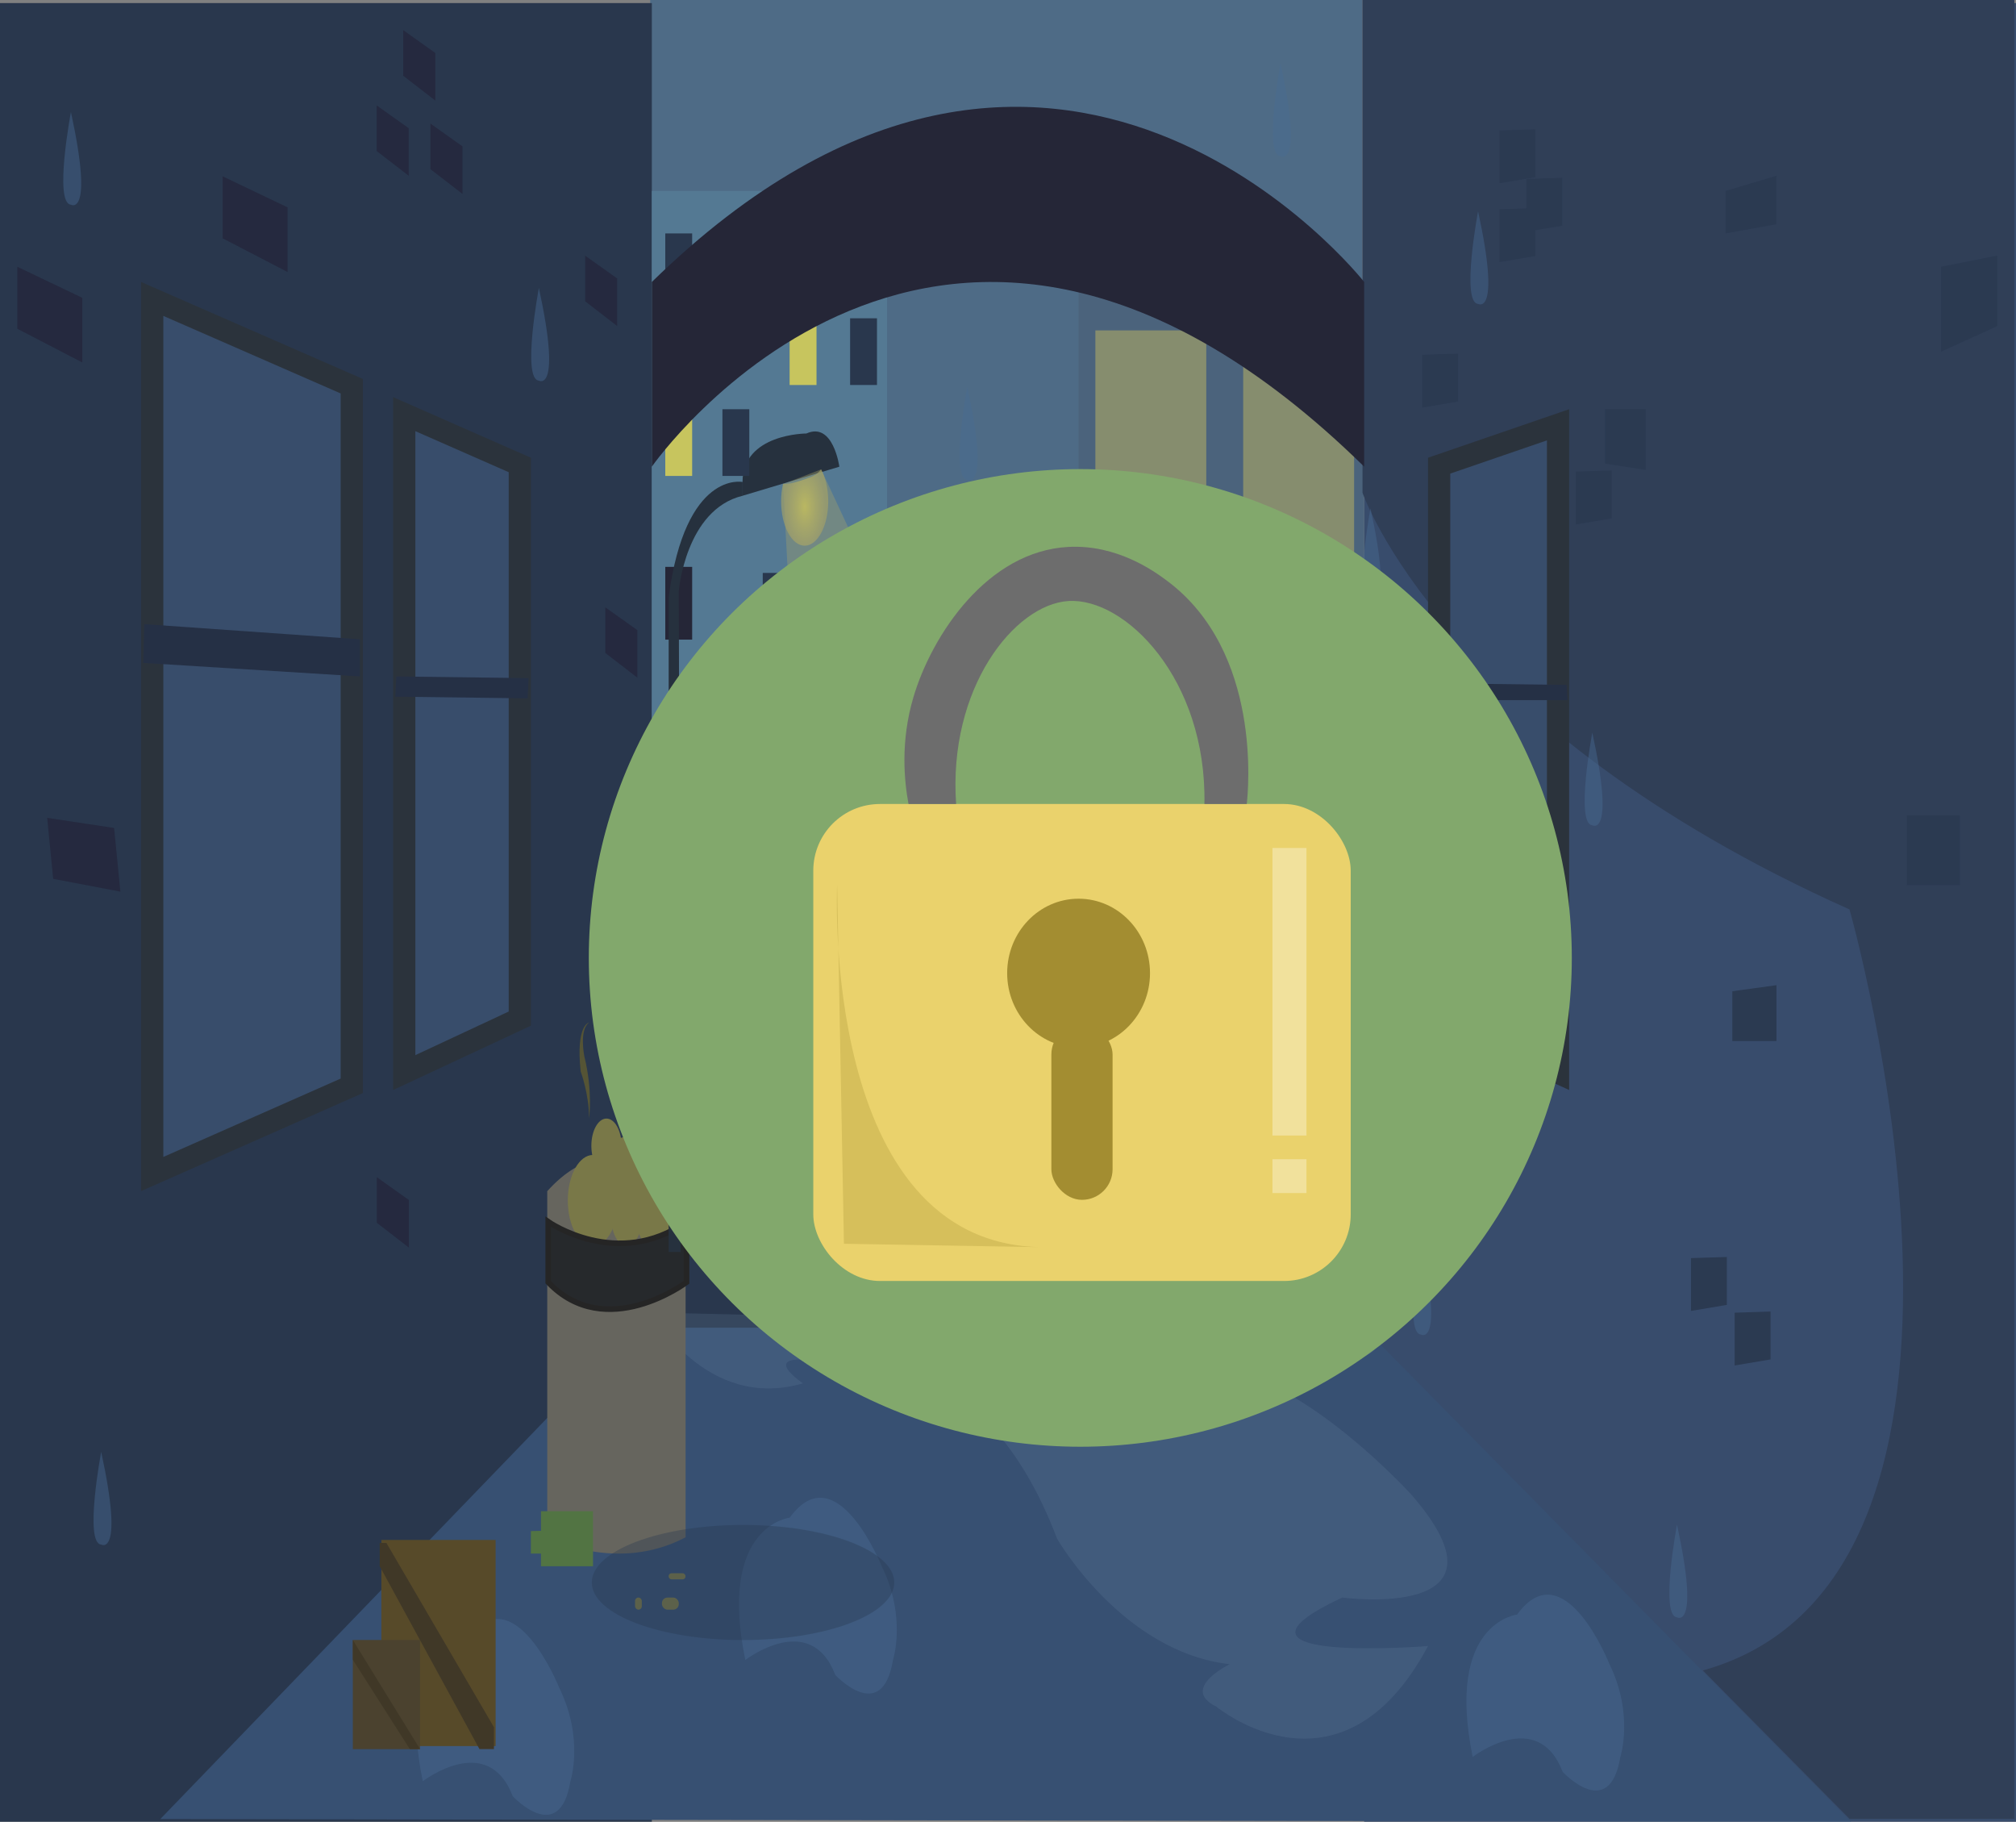 <?xml version="1.0" encoding="UTF-8"?>
<svg id="Capa_2" data-name="Capa 2" xmlns="http://www.w3.org/2000/svg" xmlns:xlink="http://www.w3.org/1999/xlink" viewBox="0 0 363 327.98">
  <rect x="0" y="0" width="363" height="327.98" fill="#808080" stroke="none"/>
  <defs>
    <style>
      .cls-1 {
        fill: #1b3764;
      }

      .cls-1, .cls-2, .cls-3, .cls-4, .cls-5, .cls-6, .cls-7, .cls-8, .cls-9, .cls-10, .cls-11, .cls-12, .cls-13, .cls-14, .cls-15, .cls-16, .cls-17, .cls-18, .cls-19, .cls-20, .cls-21, .cls-22, .cls-23, .cls-24, .cls-25, .cls-26, .cls-27, .cls-28, .cls-29, .cls-30, .cls-31, .cls-32, .cls-33, .cls-34 {
        stroke-width: 0px;
      }

      .cls-2 {
        fill: #193c6c;
      }

      .cls-3 {
        fill: #82a86c;
      }

      .cls-4 {
        fill: #000625;
      }

      .cls-5 {
        fill: #444217;
      }

      .cls-6 {
        fill: #a38d31;
      }

      .cls-7 {
        fill: #e4e250;
      }

      .cls-8 {
        fill: #5b5a51;
      }

      .cls-9 {
        fill: #473406;
      }

      .cls-10 {
        fill: #261b03;
      }

      .cls-11 {
        fill: #777531;
      }

      .cls-12 {
        fill: #000f2d;
      }

      .cls-13 {
        fill: #36587b;
      }

      .cls-35 {
        fill: #02050a;
        stroke: #000;
        stroke-miterlimit: 10;
      }

      .cls-14 {
        fill: #021123;
      }

      .cls-15 {
        fill: #3a6389;
      }

      .cls-16, .cls-28 {
        fill: #051a39;
      }

      .cls-17 {
        fill: #d6bf5b;
      }

      .cls-18 {
        fill: #35290e;
      }

      .cls-19 {
        fill: url(#Degradado_sin_nombre_9);
      }

      .cls-20 {
        fill: #0f2447;
      }

      .cls-21 {
        fill: #091421;
      }

      .cls-22 {
        fill: #081d3e;
      }

      .cls-23 {
        fill: #1b3862;
      }

      .cls-24 {
        fill: #000119;
      }

      .cls-25 {
        fill: #40702a;
      }

      .cls-26 {
        fill: url(#Degradado_sin_nombre_9-2);
        opacity: .57;
      }

      .cls-27 {
        fill: #b2ae5d;
        opacity: .67;
      }

      .cls-28 {
        opacity: .35;
      }

      .cls-29 {
        fill: #fff;
        opacity: .33;
      }

      .cls-30 {
        fill: #306099;
        opacity: .46;
      }

      .cls-31 {
        fill: #698fbc;
        opacity: .19;
      }

      .cls-32 {
        fill: #6d6d6d;
      }

      .cls-36 {
        opacity: .71;
      }

      .cls-33 {
        fill: #42779b;
      }

      .cls-34 {
        fill: #ead26c;
      }
    </style>
    <radialGradient id="Degradado_sin_nombre_9" data-name="Degradado sin nombre 9" cx="-1371.12" cy="375.54" fx="-1371.12" fy="375.54" r="4.93" gradientTransform="translate(1200.67 -509.64) scale(.77 1.6)" gradientUnits="userSpaceOnUse">
      <stop offset="0" stop-color="#e4e250"/>
      <stop offset="1" stop-color="#b2ae5d" stop-opacity=".67"/>
    </radialGradient>
    <radialGradient id="Degradado_sin_nombre_9-2" data-name="Degradado sin nombre 9" cx="-1488.7" cy="557.92" fx="-1488.7" fy="557.92" r="67.41" gradientTransform="translate(1081.13 -458.12) scale(.61 1.11)" xlink:href="#Degradado_sin_nombre_9"/>
  </defs>
  <g id="Capa_1-2" data-name="Capa 1">
    <g>
      <g class="cls-36">
        <rect class="cls-15" x="117.07" width="128.26" height="235.75"/>
        <rect class="cls-16" y=".55" width="117.37" height="327.43"/>
        <rect class="cls-1" x="245.63" y=".55" width="117.37" height="327.43"/>
        <polygon class="cls-2" points="117.37 235.75 245.63 239.07 333.32 327.98 28.86 327.48 117.37 235.75"/>
        <g>
          <polygon class="cls-23" points="27.41 53.81 63.34 69.52 63.34 195.48 27.41 211.36 27.41 53.81"/>
          <path class="cls-21" d="M29.41,56.87l31.93,13.96v123.34l-31.93,14.11V56.87M25.41,50.75v163.68l39.93-17.65V68.22l-39.93-17.46h0Z"/>
        </g>
        <g>
          <polygon class="cls-23" points="72.79 74.55 93.59 83.71 93.59 183.38 72.79 193.09 72.79 74.55"/>
          <path class="cls-21" d="M74.79,77.62l16.81,7.39v97.09l-16.81,7.85v-112.33M70.79,71.49v124.74l24.81-11.58v-102.25l-24.81-10.91h0Z"/>
        </g>
        <polygon class="cls-4" points="72.6 13.64 72.6 5.42 78.38 9.53 78.38 18.11 72.6 13.64"/>
        <polygon class="cls-4" points="77.5 30.46 77.5 22.24 83.28 26.35 83.28 34.92 77.5 30.46"/>
        <polygon class="cls-4" points="67.82 27.19 67.82 18.97 73.6 23.08 73.6 31.65 67.82 27.19"/>
        <rect class="cls-33" x="117.37" y="34.38" width="42.35" height="191"/>
        <rect class="cls-13" x="194.21" y="51.84" width="51.43" height="173.54"/>
        <rect class="cls-16" x="117.37" y="225.38" width="128.56" height="13.64"/>
        <path class="cls-14" d="M151.13,84.01s-1.09-8.15-5.93-5.97c0,0-11.5,0-11.5,8.73v2.48l4.84-1.45,12.59-3.78Z"/>
        <rect class="cls-16" x="119.79" y="42.02" width="4.84" height="12.01"/>
        <rect class="cls-7" x="119.79" y="73.67" width="4.84" height="12.01"/>
        <rect class="cls-16" x="130.08" y="73.67" width="4.84" height="12.01"/>
        <rect class="cls-16" x="153.07" y="57.3" width="4.84" height="12.01"/>
        <rect class="cls-7" x="153.07" y="102.05" width="4.84" height="12.01"/>
        <rect class="cls-7" x="153.67" y="178.45" width="4.84" height="12.01"/>
        <rect class="cls-16" x="137.34" y="179.54" width="4.84" height="12.01"/>
        <rect class="cls-7" x="137.34" y="134.79" width="4.84" height="12.01"/>
        <rect class="cls-24" x="153.07" y="133.7" width="4.84" height="12.01"/>
        <rect class="cls-16" x="137.34" y="103.14" width="4.84" height="12.01"/>
        <rect class="cls-7" x="142.18" y="57.3" width="4.84" height="12.01"/>
        <rect class="cls-24" x="119.79" y="102.05" width="4.84" height="13.1"/>
        <rect class="cls-16" x="119.19" y="133.7" width="5.45" height="14.19"/>
        <rect class="cls-24" x="119.19" y="177.36" width="5.45" height="14.19"/>
        <rect class="cls-27" x="197.23" y="59.48" width="19.97" height="50.21"/>
        <rect class="cls-27" x="223.85" y="59.48" width="19.97" height="50.21"/>
        <rect class="cls-27" x="223.85" y="124.97" width="19.97" height="50.21"/>
        <rect class="cls-27" x="196.63" y="124.97" width="19.97" height="50.21"/>
        <path class="cls-31" d="M117.37,236.3s9.68,17.83,27.23,12.74c0,0-10.89-7.24,8.47-2.9,0,0,23.72-4.82,37.27,30.87,0,0,11.73,20.41,31.09,22.59,0,0-9.08,4.37-2.42,7.64,0,0,22.39,18.55,38.12-10.91,0,0-41.15,3.27-15.43-8.73,0,0,32.37,4.37,12.41-18.55,0,0-24.81-27.29-40.54-21.83,0,0,44.77.44,32.07-7.97l-128.26-2.95Z"/>
        <path class="cls-8" d="M98.54,214.43v62.32s12.41,6.61,24.91,0v-61.21s-12.12-15.33-24.91-1.1Z"/>
        <g>
          <ellipse class="cls-11" cx="106.78" cy="216.11" rx="4.54" ry="8.19"/>
          <ellipse class="cls-11" cx="112.83" cy="212.83" rx="4.54" ry="8.19"/>
          <ellipse class="cls-11" cx="109.2" cy="206.28" rx="2.72" ry="4.91"/>
          <ellipse class="cls-11" cx="118.88" cy="218.29" rx="4.54" ry="7.09"/>
          <ellipse class="cls-11" cx="112.83" cy="219.38" rx="2.72" ry="4.91"/>
          <ellipse class="cls-11" cx="117.98" cy="209.01" rx="2.42" ry="3.27"/>
        </g>
        <path class="cls-35" d="M98.71,219.94s12.41,8.75,24.91,0v10.9s-14.54,10.91-24.91,0v-10.9Z"/>
        <path class="cls-5" d="M113.14,179.77s-2.42.41-1.51,8.82c0,0,1.51,4.05,1.51,8.42,0,0,.7-4.88-.86-11.17,0,0-.96-4.75.86-6.07Z"/>
        <polygon class="cls-25" points="97.41 275.59 97.41 272.06 106.78 272.06 106.78 281.96 97.41 281.96 97.41 279.68 95.59 279.68 95.59 275.64 97.41 275.59"/>
        <rect class="cls-11" x="114.35" y="287.6" width="1.21" height="2.18" rx=".61" ry=".61"/>
        <rect class="cls-11" x="119.19" y="287.6" width="3.03" height="2.18" rx="1" ry="1"/>
        <rect class="cls-11" x="120.4" y="283.23" width="3.03" height="1.09" rx=".5" ry=".5"/>
        <path class="cls-20" d="M245.33,0v88.7s14.45,42.27,87.69,75.02c0,0,34.29,120.11-26.4,137l26.4,26.71h29.68V0h-117.37Z"/>
        <polygon class="cls-4" points="3.12 59.19 3.12 48.02 14.82 53.61 14.82 65.26 3.12 59.19"/>
        <polygon class="cls-4" points="67.85 220.14 67.85 211.92 73.63 216.03 73.63 224.61 67.85 220.14"/>
        <polygon class="cls-4" points="108.99 117.55 108.99 109.33 114.77 113.44 114.77 122.01 108.99 117.55"/>
        <polygon class="cls-4" points="105.36 54.24 105.36 46.02 111.14 50.13 111.14 58.71 105.36 54.24"/>
        <polygon class="cls-4" points="42.44 42.24 42.44 34.02 48.22 38.13 48.22 46.7 42.44 42.24"/>
        <polygon class="cls-4" points="9.57 158.22 8.49 147.23 20.55 149.05 21.68 160.52 9.57 158.22"/>
        <polygon class="cls-4" points="40.09 42.91 40.09 31.74 51.79 37.33 51.79 48.98 40.09 42.91"/>
        <path class="cls-12" d="M25.97,112.36c12.94.91,25.89,1.82,38.83,2.73v6.68c-13-.81-26-1.62-39-2.43.06-2.33.12-4.66.17-6.98Z"/>
        <path class="cls-12" d="M71.19,125.42c7.94.1,15.88.2,23.81.3.06-1.21.12-2.43.17-3.64-7.94-.1-15.88-.2-23.81-.3-.06,1.21-.12,2.43-.17,3.64Z"/>
        <polygon class="cls-22" points="319.87 40.36 319.87 31.65 310.7 34.38 310.7 42.02 319.87 40.36"/>
        <polygon class="cls-22" points="296.33 84.59 296.33 73.67 289 73.67 289 83.46 296.33 84.59"/>
        <polygon class="cls-22" points="349.52 63.3 349.52 48.02 359.61 46.02 359.61 58.71 349.52 63.3"/>
        <rect class="cls-22" x="343.34" y="146.8" width="9.55" height="12.55"/>
        <polygon class="cls-22" points="319.87 187.41 319.87 177.36 311.92 178.45 311.92 187.41 319.87 187.41"/>
        <polygon class="cls-22" points="290.21 93.32 290.21 84.7 283.75 84.9 283.75 94.41 290.21 93.32"/>
        <polygon class="cls-22" points="252.01 214.43 252.01 207.92 247.12 206.28 247.12 214.43 252.01 214.43"/>
        <polygon class="cls-22" points="269.83 208.38 269.83 200.88 264.54 200.88 264.54 209.01 269.83 208.38"/>
        <g>
          <polygon class="cls-23" points="259.13 183.36 259.13 83.83 280.54 76.47 280.54 193.12 259.13 183.36"/>
          <path class="cls-21" d="M278.54,79.28v110.73l-17.41-7.93v-96.82l17.41-5.98M282.54,73.67l-25.41,8.73v102.25l25.41,11.58v-122.56h0Z"/>
        </g>
        <path class="cls-12" d="M282.07,123.3c-8.17-.1-16.34-.2-24.51-.3v3.04h24.68c-.06-.91-.12-1.82-.17-2.73Z"/>
        <polygon class="cls-22" points="276.45 31.9 276.45 23.28 269.99 23.48 269.99 32.99 276.45 31.9"/>
        <polygon class="cls-22" points="262.54 72.28 262.54 63.66 256.08 63.87 256.08 73.38 262.54 72.28"/>
        <polygon class="cls-22" points="318.8 244.73 318.8 236.11 312.34 236.32 312.34 245.82 318.8 244.73"/>
        <polygon class="cls-22" points="310.94 234.91 310.94 226.29 304.48 226.49 304.48 236 310.94 234.91"/>
        <polygon class="cls-22" points="276.45 46.09 276.45 37.47 269.99 37.67 269.99 47.18 276.45 46.09"/>
        <polygon class="cls-22" points="281.29 40.63 281.29 32.01 274.83 32.22 274.83 41.72 281.29 40.63"/>
        <path class="cls-5" d="M106.07,184.08s-2.42.41-1.51,8.82c0,0,1.51,4.05,1.51,8.42,0,0,.7-4.88-.86-11.17,0,0-.96-4.75.86-6.07Z"/>
        <path class="cls-5" d="M109.7,169.89s-2.42.41-1.51,8.82c0,0,1.51,4.05,1.51,8.42,0,0,.7-4.88-.86-11.17,0,0-.96-4.75.86-6.07Z"/>
        <path class="cls-14" d="M133.71,86.77s-10.29-2.18-13.31,20.74v117.88h2.16l-.34-118.97s1.21-14.69,11.5-17.17v-2.48Z"/>
        <path class="cls-19" d="M147.85,84.5c-.61.76-1.33,1.24-2.04,1.43.81-.21-.02.03-.19.09-.24.09-.49.18-.73.27-.6.22-1.21.4-1.82.57-.72.2-1.4.28-2.08.24-.22.96-.34,2.02-.34,3.14,0,4.42,1.9,8,4.24,8s4.24-3.58,4.24-8c0-2.25-.49-4.27-1.28-5.73Z"/>
        <polygon class="cls-26" points="141 87.14 149.13 238.41 219.92 239.03 147.85 84.5 141 87.14"/>
        <path class="cls-24" d="M117.37,84.01s52.03-74.8,128.26,0v-33.25s-55.66-70.94-128.26,0v33.25Z"/>
        <path class="cls-30" d="M273.16,290.67s-12.95,1.4-7.99,25.63c0,0,11.71-9.06,16.2,2.68,0,0,8.43,9.11,10.39-2.68,0,0,2.5-7.64-2-16.81,0,0-8.13-20.48-16.6-8.82Z"/>
        <path class="cls-30" d="M84.11,295.05s-12.95,1.4-7.99,25.63c0,0,11.71-9.06,16.2,2.68,0,0,8.43,9.11,10.39-2.68,0,0,2.5-7.64-2-16.81,0,0-8.13-20.48-16.6-8.82Z"/>
        <path class="cls-30" d="M142.19,273.22s-12.95,1.4-7.99,25.63c0,0,11.71-9.06,16.2,2.68,0,0,8.43,9.11,10.39-2.68,0,0,2.5-7.64-2-16.81,0,0-8.13-20.48-16.6-8.82Z"/>
        <rect class="cls-9" x="68.67" y="277.23" width="20.57" height="37.11"/>
        <rect class="cls-18" x="63.53" y="295.24" width="12.1" height="19.65"/>
        <polygon class="cls-10" points="63.53 295.24 75.63 314.88 73.79 314.88 63.53 298.8 63.53 295.24"/>
        <polygon class="cls-10" points="68.37 281.96 68.37 277.77 69.58 277.77 88.94 310.94 88.94 314.88 86.33 314.88 68.37 281.96"/>
        <path class="cls-30" d="M97.03,51.84s-3.1,16.43,0,16.68c0,0,4.16,2.42,0-16.68Z"/>
        <path class="cls-30" d="M286.71,131.89s-3.1,16.43,0,16.68c0,0,4.16,2.42,0-16.68Z"/>
        <path class="cls-30" d="M255.85,223.57s-3.1,16.43,0,16.68c0,0,4.16,2.42,0-16.68Z"/>
        <path class="cls-30" d="M266.14,38.03s-3.1,16.43,0,16.68c0,0,4.16,2.42,0-16.68Z"/>
        <path class="cls-30" d="M174.17,69.68s-3.1,16.43,0,16.68c0,0,4.16,2.42,0-16.68Z"/>
        <path class="cls-30" d="M161.47,182.1s-3.1,16.43,0,16.68c0,0,4.16,2.42,0-16.68Z"/>
        <path class="cls-30" d="M186.88,125.34s-3.1,16.43,0,16.68c0,0,4.16,2.42,0-16.68Z"/>
        <path class="cls-30" d="M246.77,91.51s-3.1,16.43,0,16.68c0,0,4.16,2.42,0-16.68Z"/>
        <path class="cls-30" d="M301.96,274.48s-3.1,16.43,0,16.68c0,0,4.16,2.42,0-16.68Z"/>
        <path class="cls-30" d="M230.57,11.44s-3.1,16.43,0,16.68c0,0,4.16,2.42,0-16.68Z"/>
        <path class="cls-30" d="M12.77,20.17s-3.1,16.43,0,16.68c0,0,4.16,2.42,0-16.68Z"/>
        <path class="cls-30" d="M18.22,261.38s-3.1,16.43,0,16.68c0,0,4.16,2.42,0-16.68Z"/>
        <ellipse class="cls-28" cx="133.79" cy="284.89" rx="27.23" ry="10.36"/>
      </g>
      <g>
        <ellipse class="cls-3" cx="194.52" cy="172.45" rx="88.5" ry="88"/>
        <g>
          <rect class="cls-34" x="146.44" y="144.74" width="96.77" height="85.87" rx="12" ry="12"/>
          <path class="cls-32" d="M163.59,144.74c-.76-4.07-1.51-11.18.89-19.26,3.35-11.26,13.35-26.26,27.89-27.02,8.77-.46,15.41,4.34,17.76,6.09,17.17,12.78,14.62,37.96,14.36,40.19h-7.62c.42-22.56-14.31-37.2-24.5-36.54-9.76.63-21.67,15.72-20.21,36.54h-8.57Z"/>
          <path class="cls-17" d="M150.73,159.36s-3.06,64.55,36.75,65.16c-11.84-.2-23.68-.41-35.52-.61-.41-21.52-.82-43.04-1.22-64.55Z"/>
          <rect class="cls-29" x="229.12" y="152.66" width="6.12" height="51.76"/>
          <rect class="cls-29" x="229.12" y="208.69" width="6.12" height="6.09"/>
          <ellipse class="cls-6" cx="194.21" cy="175.19" rx="12.86" ry="13.4"/>
          <rect class="cls-6" x="189.31" y="184.33" width="11.02" height="31.67" rx="5.51" ry="5.51"/>
        </g>
      </g>
    </g>
  </g>
</svg>